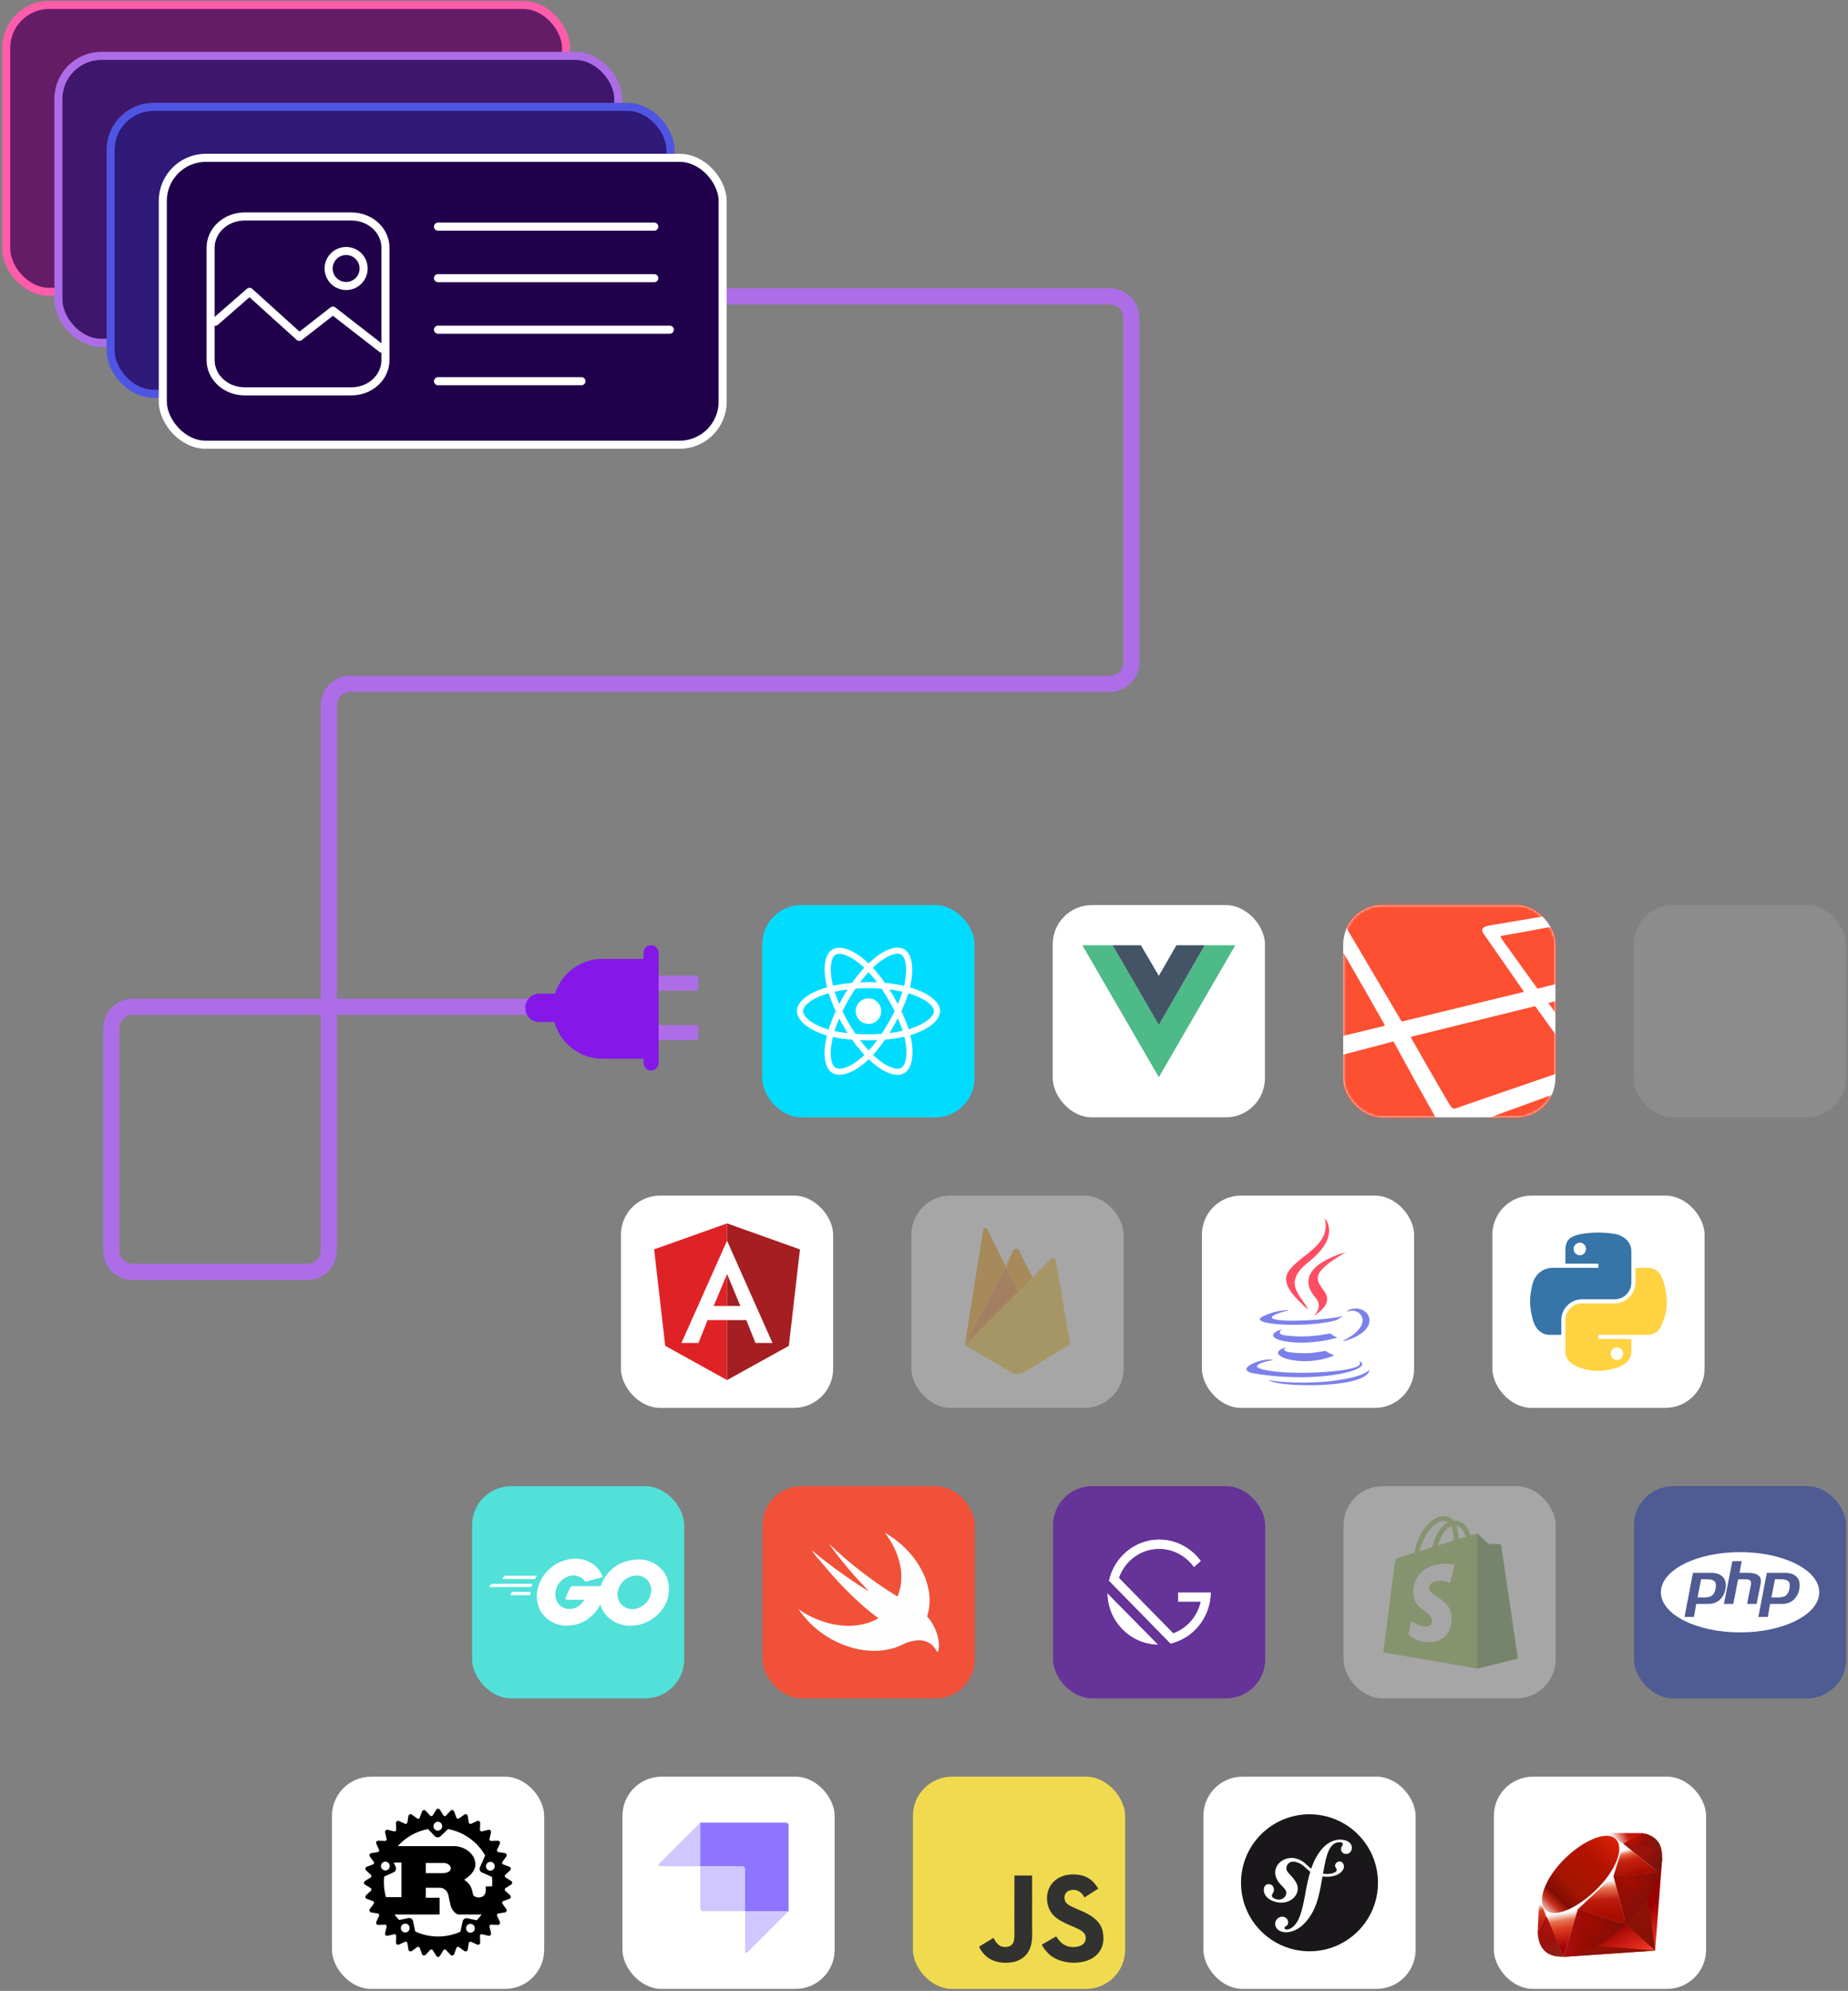 <svg width="687" height="740" viewBox="0 0 687 740" fill="none" xmlns="http://www.w3.org/2000/svg">
<rect x="0" y="0" width="687" height="740" fill="#808080" stroke="none"/>
<path d="M265.426 110.141H412.579C416.998 110.141 420.579 113.723 420.579 118.141V246.176C420.579 250.595 416.998 254.176 412.579 254.176H130.229C125.811 254.176 122.229 257.758 122.229 262.176V464.768C122.229 469.186 118.647 472.768 114.229 472.768H49.373C44.955 472.768 41.373 469.186 41.373 464.768V382.206C41.373 377.788 44.955 374.206 49.373 374.206H230.435" stroke="#AD6DE7" stroke-width="6"/>
<rect x="242.216" y="362.623" width="17.333" height="5.603" fill="#AD6DE7"/>
<rect x="242.216" y="381.007" width="17.333" height="5.603" fill="#AD6DE7"/>
<path fill-rule="evenodd" clip-rule="evenodd" d="M242.041 351.331C243.588 351.331 244.842 352.585 244.842 354.132V395.101C244.842 396.648 243.588 397.902 242.041 397.902C240.494 397.902 239.24 396.648 239.24 395.101V393.525H224.007C215.468 393.525 208.276 387.758 206.113 379.907H200.546C197.624 379.907 195.256 377.538 195.256 374.617C195.256 371.695 197.624 369.326 200.546 369.326H206.321C208.708 361.834 215.724 356.408 224.007 356.408H239.24V354.132C239.24 352.585 240.494 351.331 242.041 351.331Z" fill="#8518E8"/>
<rect x="2.31" y="1.831" width="208.127" height="106.646" rx="16" fill="#641C67" stroke="#FF5CAA" stroke-width="3"/>
<rect x="21.714" y="20.776" width="208.127" height="106.646" rx="16" fill="#3E176C" stroke="#AD6DE7" stroke-width="3"/>
<rect x="41.117" y="39.721" width="208.127" height="106.646" rx="16" fill="#2F1979" stroke="#4F55E3" stroke-width="3"/>
<rect x="60.52" y="58.666" width="208.127" height="106.646" rx="16" fill="#21004B" stroke="white" stroke-width="3"/>
<path d="M162.83 84.237H243.22" stroke="white" stroke-width="3" stroke-linecap="round"/>
<path d="M162.83 103.389H243.22" stroke="white" stroke-width="3" stroke-linecap="round"/>
<path d="M162.83 122.542H249.008" stroke="white" stroke-width="3" stroke-linecap="round"/>
<path d="M162.83 141.694H216.147" stroke="white" stroke-width="3" stroke-linecap="round"/>
<path d="M143.292 92.068V133.855C143.29 136.932 141.959 139.883 139.59 142.06C137.221 144.236 134.009 145.461 130.658 145.466H90.927C87.576 145.461 84.364 144.236 81.995 142.06C79.626 139.883 78.295 136.932 78.293 133.855V92.068C78.295 88.991 79.627 86.041 81.996 83.866C84.364 81.691 87.577 80.468 90.927 80.466H130.658C134.008 80.468 137.221 81.691 139.589 83.866C141.958 86.041 143.29 88.991 143.292 92.068Z" stroke="white" stroke-width="3" stroke-linecap="round"/>
<path d="M80.025 119.583L92.767 108.477L111.277 125.204L123.754 115.47L141.939 129.592" stroke="white" stroke-width="3" stroke-linecap="round" stroke-linejoin="round"/>
<circle cx="128.672" cy="99.798" r="6.507" stroke="white" stroke-width="3" stroke-linecap="round"/>
<rect x="123.412" y="660.371" width="78.888" height="78.888" rx="14.549" fill="white"/>
<path d="M190.024 699.14L187.712 697.708C187.692 697.483 187.67 697.258 187.646 697.034L189.633 695.18C189.835 694.992 189.926 694.713 189.871 694.443C189.818 694.172 189.628 693.949 189.37 693.852L186.829 692.902C186.765 692.682 186.698 692.464 186.63 692.246L188.215 690.045C188.376 689.821 188.409 689.53 188.304 689.275C188.199 689.021 187.969 688.839 187.697 688.794L185.018 688.358C184.913 688.155 184.805 687.955 184.696 687.757L185.821 685.285C185.937 685.034 185.913 684.741 185.759 684.513C185.606 684.283 185.347 684.149 185.07 684.159L182.351 684.254C182.21 684.078 182.067 683.904 181.921 683.733L182.546 681.084C182.609 680.815 182.53 680.534 182.334 680.339C182.14 680.144 181.857 680.063 181.588 680.126L178.94 680.751C178.769 680.605 178.594 680.462 178.418 680.321L178.513 677.602C178.524 677.327 178.39 677.065 178.16 676.913C177.93 676.759 177.639 676.736 177.388 676.85L174.917 677.976C174.718 677.867 174.518 677.758 174.316 677.654L173.879 674.974C173.835 674.702 173.653 674.472 173.398 674.367C173.144 674.261 172.852 674.295 172.628 674.456L170.425 676.041C170.209 675.972 169.991 675.906 169.771 675.842L168.821 673.301C168.724 673.042 168.501 672.852 168.23 672.799C167.959 672.745 167.681 672.835 167.493 673.036L165.639 675.026C165.416 675.001 165.19 674.978 164.965 674.96L163.534 672.646C163.389 672.412 163.133 672.27 162.857 672.27C162.581 672.27 162.325 672.412 162.181 672.646L160.749 674.96C160.524 674.978 160.298 675.001 160.075 675.026L158.22 673.036C158.032 672.835 157.753 672.745 157.483 672.799C157.212 672.853 156.989 673.042 156.893 673.301L155.943 675.842C155.723 675.906 155.505 675.972 155.287 676.041L153.085 674.456C152.861 674.294 152.57 674.26 152.315 674.367C152.061 674.472 151.878 674.702 151.834 674.974L151.397 677.654C151.195 677.758 150.995 677.866 150.795 677.976L148.325 676.85C148.074 676.735 147.781 676.759 147.553 676.913C147.323 677.065 147.189 677.327 147.199 677.602L147.294 680.321C147.118 680.462 146.944 680.605 146.772 680.751L144.124 680.126C143.855 680.064 143.573 680.144 143.378 680.339C143.182 680.534 143.103 680.815 143.166 681.084L143.79 683.733C143.645 683.905 143.502 684.078 143.361 684.254L140.642 684.159C140.368 684.152 140.106 684.283 139.952 684.513C139.799 684.741 139.776 685.034 139.89 685.285L141.016 687.757C140.907 687.955 140.798 688.155 140.694 688.358L138.014 688.794C137.742 688.838 137.513 689.02 137.407 689.275C137.302 689.53 137.336 689.821 137.496 690.045L139.081 692.246C139.012 692.464 138.946 692.682 138.882 692.902L136.341 693.852C136.083 693.949 135.893 694.172 135.839 694.443C135.786 694.713 135.876 694.992 136.077 695.18L138.065 697.034C138.041 697.258 138.019 697.483 138 697.708L135.687 699.14C135.453 699.284 135.31 699.54 135.31 699.816C135.31 700.093 135.453 700.349 135.687 700.493L138 701.925C138.019 702.15 138.041 702.375 138.065 702.598L136.077 704.453C135.876 704.641 135.786 704.92 135.839 705.19C135.893 705.461 136.083 705.683 136.341 705.78L138.882 706.73C138.946 706.95 139.012 707.169 139.081 707.386L137.496 709.588C137.335 709.812 137.301 710.103 137.407 710.357C137.513 710.613 137.743 710.795 138.015 710.838L140.694 711.274C140.798 711.477 140.906 711.677 141.016 711.877L139.89 714.347C139.775 714.598 139.799 714.89 139.952 715.12C140.106 715.35 140.368 715.484 140.642 715.473L143.36 715.378C143.502 715.555 143.644 715.728 143.79 715.9L143.166 718.549C143.103 718.817 143.182 719.098 143.378 719.293C143.572 719.49 143.855 719.568 144.124 719.505L146.772 718.881C146.944 719.028 147.118 719.17 147.294 719.31L147.199 722.029C147.189 722.305 147.323 722.566 147.553 722.719C147.781 722.873 148.074 722.896 148.325 722.781L150.795 721.655C150.994 721.766 151.194 721.873 151.397 721.978L151.834 724.656C151.878 724.929 152.06 725.159 152.315 725.264C152.569 725.37 152.861 725.335 153.085 725.175L155.286 723.589C155.504 723.658 155.722 723.725 155.942 723.788L156.892 726.329C156.989 726.587 157.212 726.778 157.483 726.83C157.753 726.885 158.032 726.794 158.22 726.592L160.074 724.604C160.298 724.63 160.523 724.652 160.748 724.672L162.18 726.984C162.324 727.218 162.581 727.361 162.856 727.361C163.132 727.361 163.389 727.218 163.533 726.984L164.965 724.672C165.19 724.652 165.415 724.63 165.639 724.604L167.493 726.592C167.68 726.794 167.959 726.885 168.229 726.83C168.501 726.777 168.724 726.587 168.82 726.329L169.77 723.788C169.99 723.725 170.209 723.658 170.426 723.589L172.628 725.175C172.851 725.335 173.143 725.37 173.397 725.264C173.652 725.159 173.834 724.928 173.878 724.656L174.315 721.978C174.517 721.873 174.717 721.764 174.917 721.655L177.388 722.781C177.639 722.896 177.931 722.873 178.16 722.719C178.389 722.566 178.523 722.305 178.513 722.029L178.418 719.31C178.594 719.169 178.768 719.028 178.94 718.881L181.588 719.505C181.857 719.568 182.139 719.49 182.333 719.293C182.529 719.098 182.608 718.817 182.545 718.549L181.922 715.9C182.067 715.728 182.21 715.555 182.35 715.378L185.069 715.473C185.343 715.484 185.606 715.35 185.759 715.12C185.912 714.89 185.936 714.598 185.821 714.347L184.695 711.877C184.805 711.677 184.913 711.477 185.017 711.274L187.696 710.838C187.969 710.795 188.198 710.613 188.304 710.357C188.409 710.103 188.376 709.812 188.214 709.588L186.629 707.386C186.698 707.169 186.765 706.95 186.828 706.73L189.369 705.78C189.627 705.683 189.818 705.461 189.871 705.19C189.925 704.919 189.835 704.641 189.633 704.453L187.645 702.598C187.669 702.375 187.692 702.149 187.711 701.925L190.024 700.493C190.258 700.349 190.401 700.092 190.401 699.816C190.401 699.541 190.259 699.284 190.024 699.14ZM174.545 718.326C173.661 718.135 173.1 717.265 173.289 716.379C173.478 715.494 174.348 714.931 175.231 715.121C176.114 715.31 176.677 716.183 176.487 717.067C176.298 717.951 175.427 718.515 174.545 718.326ZM173.759 713.011C172.953 712.838 172.16 713.351 171.988 714.158L171.167 717.99C168.633 719.14 165.819 719.779 162.855 719.779C159.824 719.779 156.949 719.109 154.37 717.91L153.549 714.078C153.377 713.271 152.584 712.758 151.779 712.931L148.396 713.657C147.768 713.011 147.184 712.322 146.647 711.595H163.107C163.293 711.595 163.417 711.562 163.417 711.392V705.57C163.417 705.4 163.293 705.366 163.107 705.366H158.293V701.676H163.5C163.975 701.676 166.041 701.811 166.701 704.452C166.908 705.264 167.363 707.906 167.673 708.752C167.983 709.7 169.243 711.595 170.585 711.595H178.788C178.881 711.595 178.98 711.585 179.085 711.566C178.516 712.339 177.892 713.071 177.22 713.754L173.759 713.011ZM150.993 718.246C150.11 718.436 149.24 717.873 149.05 716.988C148.861 716.102 149.423 715.232 150.306 715.041C151.189 714.852 152.059 715.416 152.249 716.3C152.438 717.185 151.875 718.056 150.993 718.246ZM144.749 692.925C145.115 693.752 144.742 694.721 143.916 695.087C143.091 695.454 142.124 695.081 141.758 694.253C141.391 693.426 141.764 692.459 142.59 692.092C143.416 691.725 144.382 692.098 144.749 692.925ZM142.829 697.475L146.353 695.909C147.106 695.575 147.446 694.692 147.112 693.938L146.386 692.297H149.241V705.163H143.482C142.982 703.407 142.714 701.554 142.714 699.639C142.714 698.907 142.754 698.185 142.829 697.475ZM158.294 696.225V692.433H165.091C165.442 692.433 167.57 692.839 167.57 694.43C167.57 695.751 165.938 696.225 164.596 696.225H158.294V696.225ZM182.997 699.639C182.997 700.142 182.979 700.64 182.942 701.134H180.875C180.668 701.134 180.585 701.27 180.585 701.472V702.421C180.585 704.655 179.326 705.141 178.222 705.265C177.171 705.383 176.005 704.825 175.862 704.182C175.242 700.694 174.208 699.949 172.577 698.662C174.602 697.376 176.709 695.479 176.709 692.94C176.709 690.198 174.829 688.471 173.548 687.624C171.75 686.44 169.76 686.202 169.223 686.202H147.851C150.75 682.968 154.677 680.677 159.12 679.843L161.639 682.486C162.208 683.082 163.152 683.104 163.748 682.534L166.566 679.838C172.472 680.938 177.473 684.614 180.355 689.658L178.425 694.017C178.092 694.771 178.432 695.653 179.184 695.987L182.899 697.637C182.963 698.297 182.997 698.963 182.997 699.639ZM161.64 677.595C162.293 676.969 163.328 676.994 163.953 677.648C164.577 678.303 164.553 679.34 163.899 679.964C163.246 680.59 162.211 680.565 161.586 679.911C160.963 679.256 160.986 678.22 161.64 677.595ZM180.789 693.005C181.155 692.178 182.121 691.805 182.947 692.172C183.773 692.538 184.145 693.507 183.779 694.333C183.413 695.161 182.447 695.534 181.621 695.167C180.796 694.801 180.423 693.833 180.789 693.005Z" fill="black"/>
<rect x="231.397" y="660.371" width="78.888" height="78.888" rx="14.549" fill="white"/>
<path fill-rule="evenodd" clip-rule="evenodd" d="M276.996 710.35V694.665C276.996 694.397 276.889 694.14 276.699 693.95C276.51 693.761 276.252 693.654 275.984 693.654H260.318V677.464H292.156C292.289 677.464 292.421 677.49 292.543 677.541C292.666 677.592 292.778 677.666 292.872 677.76C292.966 677.854 293.04 677.966 293.091 678.088C293.142 678.211 293.168 678.343 293.168 678.476V710.35H276.996Z" fill="#8E75FF"/>
<path opacity="0.405" fill-rule="evenodd" clip-rule="evenodd" d="M260.318 677.464V693.654H245.366C245.266 693.654 245.168 693.624 245.085 693.569C245.001 693.513 244.937 693.434 244.898 693.342C244.86 693.25 244.85 693.148 244.87 693.05C244.889 692.952 244.937 692.862 245.008 692.791L260.318 677.464ZM276.996 725.318V710.35H293.168L277.859 725.676C277.788 725.746 277.698 725.794 277.6 725.814C277.502 725.833 277.4 725.823 277.308 725.785C277.216 725.747 277.137 725.682 277.081 725.599C277.025 725.516 276.996 725.418 276.996 725.318ZM260.318 693.654H276.49C276.624 693.654 276.753 693.707 276.847 693.802C276.942 693.897 276.996 694.026 276.996 694.16V710.35H261.329C261.196 710.35 261.065 710.324 260.942 710.273C260.82 710.222 260.708 710.148 260.614 710.054C260.52 709.96 260.446 709.848 260.395 709.726C260.344 709.603 260.318 709.471 260.318 709.339V693.654Z" fill="#8E75FF"/>
<rect x="339.383" y="660.371" width="78.888" height="78.888" rx="14.549" fill="#F0DB4F"/>
<path d="M410.016 718.335C409.501 715.128 407.41 712.434 401.216 709.923C399.065 708.934 396.666 708.226 395.951 706.595C395.697 705.646 395.664 705.112 395.824 704.537C396.285 702.673 398.51 702.092 400.274 702.627C401.41 703.007 402.485 703.883 403.134 705.279C406.167 703.315 406.161 703.328 408.279 701.978C407.503 700.776 407.09 700.221 406.582 699.707C404.758 697.669 402.272 696.62 398.296 696.7L396.226 696.968C394.241 697.469 392.35 698.511 391.241 699.907C387.914 703.683 388.863 710.29 392.912 713.01C396.901 716.004 402.76 716.685 403.509 719.485C404.237 722.912 400.99 724.021 397.762 723.627C395.384 723.133 394.061 721.924 392.631 719.725C389.999 721.249 389.999 721.249 387.292 722.805C387.934 724.208 388.608 724.843 389.684 726.059C394.776 731.224 407.517 730.97 409.803 723.153C409.895 722.884 410.511 721.094 410.016 718.335ZM383.69 697.114H377.115L377.088 714.111C377.088 717.726 377.275 721.04 376.688 722.056C375.726 724.054 373.233 723.806 372.097 723.419C370.941 722.851 370.353 722.043 369.672 720.901C369.485 720.573 369.345 720.319 369.298 720.299L363.952 723.573C364.841 725.397 366.15 726.981 367.828 728.009C370.333 729.513 373.7 729.974 377.222 729.165C379.514 728.498 381.492 727.115 382.527 725.01C384.024 722.25 383.703 718.91 383.69 715.215C383.723 709.187 383.69 703.16 383.69 697.114Z" fill="#323330"/>
<rect x="447.368" y="660.371" width="78.888" height="78.888" rx="14.549" fill="white"/>
<g clip-path="url(#clip0_792_8376)">
<path d="M486.811 725.276C500.872 725.276 512.272 713.877 512.272 699.815C512.272 685.754 500.872 674.355 486.811 674.355C472.749 674.355 461.35 685.754 461.35 699.815C461.35 713.877 472.749 725.276 486.811 725.276Z" fill="#1A171B"/>
<path d="M497.942 683.775C495.354 683.865 493.098 685.289 491.418 687.264C489.559 689.426 488.32 691.99 487.427 694.606C485.832 693.299 484.601 691.606 482.059 690.868C481.05 690.557 479.981 690.494 478.942 690.684C477.903 690.874 476.925 691.311 476.091 691.959C475.186 692.636 474.561 693.657 474.266 694.618C473.499 697.116 475.071 699.338 475.788 700.135L477.353 701.811C477.675 702.137 478.451 702.999 478.072 704.226C477.661 705.562 476.049 706.431 474.397 705.919C473.659 705.695 472.598 705.144 472.836 704.37C472.932 704.054 473.162 703.814 473.283 703.542C473.394 703.306 473.448 703.13 473.482 703.024C473.785 702.039 473.371 700.756 472.317 700.43C471.331 700.128 470.323 700.367 469.932 701.638C469.491 703.08 470.177 705.695 473.871 706.814C478.2 708.145 481.86 705.787 482.379 702.712C482.705 700.787 481.837 699.357 480.246 697.536L478.948 696.102C478.181 695.335 477.893 693.978 478.706 692.95C479.392 692.082 480.37 691.712 481.971 692.145C484.31 692.777 485.349 694.401 487.09 695.711C486.373 698.065 485.901 700.427 485.479 702.547L485.22 704.127C483.978 710.645 483.029 714.224 480.562 716.277C480.063 716.63 479.354 717.159 478.284 717.197C477.723 717.216 477.542 716.829 477.537 716.66C477.523 716.267 477.855 716.085 478.074 715.909C478.403 715.729 478.902 715.43 478.867 714.477C478.829 713.35 477.897 712.368 476.548 712.416C475.535 712.45 473.994 713.403 474.052 715.146C474.113 716.948 475.79 718.296 478.321 718.209C479.672 718.163 482.692 717.615 485.669 714.074C489.133 710.018 490.101 705.371 490.832 701.966L491.644 697.472L493.105 697.576C497.419 697.666 499.577 695.433 499.61 693.807C499.629 692.823 498.964 691.855 498.03 691.876C497.359 691.896 496.521 692.34 496.32 693.264C496.123 694.171 497.693 694.99 496.466 695.783C495.594 696.347 494.031 696.746 491.83 696.422L492.233 694.21C493.05 690.015 494.054 684.854 497.879 684.732C498.157 684.718 499.177 684.745 499.202 685.418C499.209 685.642 499.154 685.7 498.889 686.215C498.621 686.599 498.519 686.959 498.532 687.352C498.571 688.426 499.384 689.127 500.561 689.085C502.139 689.033 502.593 687.5 502.566 686.708C502.503 684.856 500.549 683.685 497.965 683.771L497.942 683.775Z" fill="white"/>
</g>
<rect x="555.353" y="660.371" width="78.888" height="78.888" rx="14.549" fill="white"/>
<path d="M607.518 711.663L581.083 727.36L615.311 725.037L617.947 690.524L607.518 711.663Z" fill="url(#paint0_linear_792_8376)"/>
<path d="M615.367 725.014L612.425 704.709L604.412 715.29L615.367 725.014Z" fill="url(#paint1_linear_792_8376)"/>
<path d="M615.407 725.014L593.854 723.323L581.197 727.317L615.407 725.014Z" fill="url(#paint2_linear_792_8376)"/>
<path d="M581.228 727.321L586.612 709.682L574.764 712.215L581.228 727.321Z" fill="url(#paint3_linear_792_8376)"/>
<path d="M604.41 715.348L599.456 695.943L585.278 709.233L604.41 715.348Z" fill="url(#paint4_linear_792_8376)"/>
<path d="M616.823 696.217L603.421 685.271L599.689 697.336L616.823 696.217Z" fill="url(#paint5_linear_792_8376)"/>
<path d="M610.556 681.369L602.673 685.725L597.701 681.31L610.556 681.369Z" fill="url(#paint6_linear_792_8376)"/>
<path d="M571.646 718.131L574.948 712.109L572.277 704.935L571.646 718.131Z" fill="url(#paint7_linear_792_8376)"/>
<path d="M572.1 704.709L574.787 712.331L586.464 709.712L599.796 697.322L603.558 685.371L597.635 681.188L587.563 684.957C584.389 687.909 578.232 693.749 578.01 693.859C577.79 693.97 573.943 701.24 572.1 704.709Z" fill="white"/>
<path d="M581.537 691.015C588.414 684.196 597.28 680.167 600.682 683.6C604.083 687.033 600.477 695.376 593.599 702.192C586.722 709.009 577.966 713.26 574.566 709.827C571.163 706.396 574.659 697.831 581.537 691.015Z" fill="url(#paint8_linear_792_8376)"/>
<path d="M581.228 727.313L586.569 709.618L604.311 715.317C597.897 721.332 590.762 726.418 581.228 727.313Z" fill="url(#paint9_linear_792_8376)"/>
<path d="M599.82 697.287L604.375 715.328C609.734 709.694 614.543 703.637 616.898 696.145L599.82 697.287Z" fill="url(#paint10_linear_792_8376)"/>
<path d="M616.851 696.236C618.674 690.735 619.094 682.843 610.499 681.378L603.447 685.274L616.851 696.236Z" fill="url(#paint11_linear_792_8376)"/>
<path d="M571.646 718.053C571.898 727.132 578.449 727.267 581.239 727.347L574.794 712.294L571.646 718.053Z" fill="#9E1209"/>
<path d="M599.845 697.314C603.963 699.845 612.262 704.928 612.43 705.021C612.691 705.169 616.008 699.429 616.76 696.186L599.845 697.314Z" fill="url(#paint12_radial_792_8376)"/>
<path d="M586.563 709.618L593.704 723.396C597.927 721.106 601.234 718.316 604.262 715.327L586.563 709.618Z" fill="url(#paint13_radial_792_8376)"/>
<path d="M574.766 712.313L573.754 724.362C575.663 726.97 578.29 727.197 581.045 726.993C579.052 722.032 575.07 712.112 574.766 712.313Z" fill="url(#paint14_linear_792_8376)"/>
<path d="M603.405 685.303L617.592 687.294C616.835 684.086 614.51 682.015 610.547 681.368L603.405 685.303Z" fill="url(#paint15_linear_792_8376)"/>
<rect x="283.37" y="336.414" width="78.888" height="78.888" rx="14.549" fill="#00DCFF"/>
<path fill-rule="evenodd" clip-rule="evenodd" d="M338.292 367.006C338.867 367.171 339.438 367.351 340.004 367.545C345.75 369.522 349.462 372.618 349.462 375.819C349.462 379.157 345.495 382.421 339.396 384.44C339.074 384.547 338.743 384.649 338.407 384.749C338.527 385.231 338.634 385.706 338.726 386.17C339.93 392.246 339.003 397.241 336.149 398.892C333.387 400.49 328.921 398.92 324.4 395.032C323.909 394.609 323.429 394.172 322.962 393.721C322.591 394.08 322.221 394.421 321.852 394.744C317.185 398.821 312.391 400.512 309.535 398.866C306.77 397.273 305.901 392.623 307.014 386.768C307.135 386.132 307.275 385.499 307.432 384.87C306.949 384.732 306.469 384.583 305.993 384.421C300.127 382.417 296.266 379.113 296.266 375.819C296.266 372.629 299.863 369.554 305.495 367.592C306.124 367.373 306.782 367.166 307.463 366.973C307.318 366.39 307.186 365.803 307.07 365.212C305.903 359.254 306.724 354.491 309.497 352.888C312.388 351.215 317.203 353.011 322.007 357.273C322.306 357.539 322.6 357.81 322.889 358.087C323.32 357.671 323.762 357.266 324.213 356.872C328.797 352.886 333.336 351.219 336.111 352.818C339.005 354.486 339.853 359.551 338.556 365.839C338.475 366.23 338.387 366.619 338.292 367.006ZM337.788 382.565C338.092 382.475 338.391 382.382 338.681 382.286H338.682C343.947 380.542 347.19 377.875 347.19 375.82C347.19 373.891 344.187 371.387 339.265 369.694C338.756 369.518 338.227 369.353 337.683 369.195C337.029 371.311 336.155 373.547 335.094 375.831C336.206 378.17 337.115 380.435 337.788 382.565ZM336.752 393.628C337.105 391.728 337.029 389.299 336.497 386.612C336.414 386.192 336.317 385.763 336.209 385.326C334.005 385.835 331.576 386.208 329.004 386.436C327.542 388.551 326.044 390.455 324.545 392.093C324.993 392.524 325.439 392.931 325.883 393.312C329.749 396.637 333.334 397.897 335.011 396.927C335.798 396.472 336.435 395.334 336.752 393.628ZM310.671 396.9C311.459 397.354 312.764 397.338 314.402 396.76H314.402C316.225 396.116 318.293 394.838 320.357 393.035C320.702 392.732 321.04 392.421 321.37 392.102C319.817 390.436 318.276 388.534 316.804 386.465C314.226 386.256 311.814 385.909 309.635 385.428C309.489 386.012 309.36 386.601 309.247 387.192C308.295 392.2 308.993 395.933 310.671 396.9ZM300.524 378.98C301.992 380.236 304.134 381.387 306.728 382.273C307.163 382.421 307.6 382.558 308.042 382.684C308.713 380.495 309.599 378.197 310.667 375.875C309.613 373.587 308.74 371.325 308.074 369.162C307.458 369.335 306.847 369.527 306.243 369.737C301.426 371.415 298.538 373.884 298.538 375.82C298.538 376.729 299.204 377.85 300.524 378.98ZM310.635 354.854C308.965 355.82 308.301 359.672 309.301 364.777V364.777C309.409 365.326 309.531 365.872 309.666 366.415C311.868 365.916 314.263 365.544 316.765 365.313C318.224 363.255 319.751 361.367 321.296 359.709C321.03 359.454 320.763 359.208 320.498 358.972C316.351 355.292 312.415 353.824 310.635 354.854ZM330.63 367.781C331.188 368.655 331.727 369.542 332.247 370.439C332.776 371.351 333.286 372.273 333.777 373.205C334.45 371.631 335.022 370.096 335.48 368.628C333.953 368.28 332.327 367.995 330.63 367.781ZM326.02 365.108C324.987 363.733 323.938 362.466 322.89 361.332C321.825 362.479 320.766 363.745 319.733 365.106C321.827 365.008 323.925 365.009 326.02 365.108ZM311.97 373.204C312.449 372.276 312.95 371.359 313.472 370.455C313.994 369.549 314.538 368.656 315.103 367.777C313.416 367.987 311.798 368.264 310.28 368.604C310.742 370.093 311.309 371.635 311.97 373.204ZM310.249 383.237C311.766 383.567 313.409 383.83 315.151 384.025C314.573 383.128 314.016 382.218 313.481 381.295C312.957 380.39 312.454 379.473 311.973 378.544C311.297 380.146 310.718 381.722 310.249 383.237ZM319.752 386.641C320.801 388.022 321.875 389.307 322.952 390.468C323.993 389.323 325.039 388.036 326.075 386.629C325.02 386.677 323.949 386.701 322.864 386.701C321.809 386.701 320.77 386.681 319.752 386.641ZM335.586 383.139C335.109 381.649 334.51 380.082 333.799 378.463C333.306 379.413 332.791 380.352 332.256 381.279C331.73 382.191 331.185 383.093 330.623 383.984C332.378 383.774 334.043 383.49 335.586 383.139ZM327.736 384.259C328.631 382.916 329.482 381.544 330.288 380.145H330.288C331.101 378.738 331.863 377.303 332.574 375.842C331.856 374.396 331.091 372.973 330.28 371.577C329.474 370.184 328.619 368.82 327.717 367.487C326.136 367.367 324.511 367.304 322.864 367.304C321.225 367.304 319.602 367.367 318.02 367.486C317.109 368.821 316.249 370.189 315.441 371.589V371.589C314.633 372.988 313.879 374.418 313.178 375.874C313.88 377.33 314.637 378.759 315.448 380.157C316.262 381.563 317.129 382.938 318.048 384.278C319.598 384.379 321.209 384.43 322.864 384.43C324.526 384.43 326.157 384.372 327.736 384.259ZM336.331 365.382C337.45 359.953 336.757 355.813 334.976 354.786C333.303 353.823 329.633 355.171 325.705 358.586C325.288 358.95 324.88 359.324 324.482 359.708C326.002 361.345 327.517 363.236 328.979 365.316C331.488 365.551 333.885 365.93 336.091 366.438C336.178 366.088 336.257 365.735 336.331 365.382Z" fill="white"/>
<path d="M322.864 371.074C325.488 371.074 327.614 373.199 327.614 375.821C327.614 378.443 325.488 380.568 322.864 380.568C320.241 380.568 318.114 378.443 318.114 375.821C318.114 373.199 320.241 371.074 322.864 371.074Z" fill="white"/>
<rect x="391.355" y="336.414" width="78.888" height="78.888" rx="14.549" fill="white"/>
<path d="M402.363 351.333L430.799 400.385L459.234 351.333H447.86L430.799 380.764L413.595 351.333H402.363Z" fill="#4DBA87"/>
<path d="M413.596 351.332L430.8 380.905L447.861 351.332H437.34L430.8 362.706L424.117 351.332H413.596Z" fill="#435466"/>
<rect x="499.34" y="336.414" width="78.89" height="78.89" rx="14.55" fill="white"/>
<mask id="mask0_792_8376" style="mask-type:alpha" maskUnits="userSpaceOnUse" x="499" y="336" width="80" height="80">
<rect x="499.34" y="336.414" width="78.89" height="78.89" rx="14.55" fill="white"/>
</mask>
<g mask="url(#mask0_792_8376)">
<path fill-rule="evenodd" clip-rule="evenodd" d="M509.459 335.358C508.743 335.415 508.04 335.406 507.347 335.599C505.831 336.021 504.485 336.697 503.296 337.738C502.598 338.35 501.988 339.009 501.471 339.786C500.672 340.985 500.128 342.274 499.855 343.725C499.964 343.919 500.079 344.123 500.201 344.33C500.975 345.645 501.75 346.951 502.526 348.265L504.565 351.71C505.193 352.772 505.819 353.835 506.445 354.897L509.371 359.857C510.036 360.985 510.701 362.113 511.367 363.24C512.336 364.882 513.309 366.523 514.277 368.165L517.839 374.211C518.866 375.953 519.894 377.693 520.923 379.433L521.06 379.635C521.209 379.684 521.328 379.642 521.451 379.613C522.806 379.282 524.162 378.954 525.517 378.625C527.714 378.091 529.912 377.56 532.11 377.026L535.552 376.189C537.774 375.649 539.997 375.111 542.219 374.571C544.465 374.025 546.71 373.476 548.957 372.93C550.092 372.653 551.228 372.378 552.364 372.102C554.561 371.569 556.759 371.038 558.957 370.506L566.138 368.769L566.525 368.662L566.419 368.449L564.46 365.634L562.524 362.85L560.454 359.88L558.475 357.033L556.515 354.219L554.49 351.312C553.829 350.363 553.167 349.416 552.505 348.468L551.459 346.968C551.299 346.737 551.172 346.489 551.087 346.22C550.88 345.568 551.116 345.134 551.49 344.813C551.733 344.604 552.012 344.452 552.315 344.361C552.736 344.235 553.16 344.115 553.591 344.032C554.454 343.866 555.323 343.726 556.189 343.579L559.125 343.093C559.744 342.989 560.363 342.88 560.982 342.773C561.823 342.629 562.665 342.484 563.507 342.341C564.324 342.202 565.141 342.064 565.958 341.927L568.634 341.482L570.49 341.166C571.197 341.046 571.902 340.926 572.608 340.809C573.488 340.663 574.367 340.516 575.247 340.376C575.772 340.293 576.296 340.264 576.817 340.416C577.208 340.53 577.563 340.716 577.894 340.953L578.352 341.278C578.398 341.171 578.332 341.113 578.301 341.052C577.641 339.693 576.74 338.526 575.596 337.553C574.532 336.649 573.338 335.984 572.017 335.56C571.237 335.309 570.435 335.426 569.618 335.363L509.459 335.358ZM534.068 416.185C534.029 416.185 533.994 415.895 533.95 415.818C532.997 414.167 532.034 412.394 531.093 410.736C529.908 408.647 528.733 406.552 527.565 404.452C526.317 402.208 525.08 399.958 523.841 397.709C522.664 395.571 521.491 393.431 520.318 391.291C519.61 389.997 518.906 388.701 518.199 387.407L518.011 387.111L517.667 387.18C516.986 387.359 516.306 387.539 515.627 387.72C514.681 387.973 513.735 388.231 512.789 388.482C510.663 389.044 508.538 389.602 506.412 390.162C504.251 390.733 501.998 391.304 499.836 391.872C499.705 391.906 499.975 391.918 499.34 391.941V405.583C499.602 406.006 499.577 405.806 499.594 405.946C499.644 406.35 499.725 406.757 499.795 407.157C500.057 408.647 500.645 410.012 501.496 411.254C502.744 413.078 504.406 414.381 506.442 415.178C507.169 415.462 507.928 415.662 508.704 415.759L509.492 415.97" fill="#FD4F31"/>
<path fill-rule="evenodd" clip-rule="evenodd" d="M501.865 384.405C504.366 383.8 506.868 383.196 509.37 382.593C510.468 382.329 511.567 382.067 512.666 381.801C513.215 381.669 513.766 381.542 514.311 381.392C514.796 381.26 514.855 381.096 514.606 380.652C514.245 380.009 513.878 379.37 513.513 378.73L510.297 373.104L507.083 367.477C505.993 365.569 504.901 363.661 503.81 361.753C502.876 360.121 501.942 358.488 501.008 356.856C500.605 356.15 500.114 355.442 499.709 354.737C499.633 354.609 499.975 354.455 499.34 354.387V384.965C499.34 384.945 499.628 384.927 499.725 384.903L501.865 384.405ZM578.859 406.262C577.878 406.616 576.897 406.973 575.917 407.33C573.685 408.142 571.453 408.955 569.221 409.769C567.981 410.221 566.743 410.679 565.503 411.129C562.974 412.046 560.444 412.959 557.915 413.874C556.449 414.404 554.983 415.06 553.518 415.593C553.117 415.739 552.721 416.184 552.324 416.184H569.145L569.507 415.973C569.935 415.955 570.356 415.826 570.776 415.748C572.503 415.427 574.049 414.668 575.419 413.559C576.471 412.707 577.327 411.665 577.998 410.477C578.687 409.253 579.097 407.93 579.294 406.54C579.311 406.42 579.348 406.284 579.249 406.16C579.109 406.149 578.986 406.216 578.859 406.262ZM577.414 383.312C576.672 382.281 575.929 381.252 575.188 380.221C574.167 378.797 573.147 377.372 572.126 375.947C571.712 375.369 571.291 374.796 570.887 374.211C570.765 374.035 570.626 373.988 570.436 374.04L570.327 374.072C568.449 374.536 566.57 374.998 564.691 375.461L561.324 376.291C559.129 376.832 556.933 377.374 554.738 377.916C552.567 378.452 550.396 378.989 548.224 379.524L541.453 381.19C539.233 381.738 537.013 382.287 534.793 382.836L528.353 384.424C527.218 384.704 526.084 384.983 524.95 385.264C524.783 385.305 524.603 385.316 524.426 385.452L524.577 385.746C525.528 387.414 526.479 389.082 527.432 390.749C528.511 392.637 529.59 394.524 530.672 396.41C531.862 398.483 533.055 400.555 534.247 402.627C534.933 403.817 535.613 405.009 536.304 406.196C537.072 407.515 537.842 408.831 538.624 410.141C538.858 410.533 539.124 410.907 539.392 411.276C539.572 411.522 539.794 411.733 540.056 411.893C540.327 412.059 540.618 412.111 540.926 412.041C541.085 412.004 541.24 411.951 541.394 411.897L541.959 411.684C544.014 410.97 546.069 410.256 548.125 409.544C549.73 408.99 551.335 408.437 552.941 407.886C554.534 407.337 556.129 406.79 557.722 406.244L562.468 404.615C564.086 404.06 565.704 403.504 567.321 402.948C569.306 402.263 571.291 401.576 573.277 400.893C575.191 400.235 577.108 399.58 579.023 398.924C579.141 398.884 579.27 398.867 579.367 398.736L579.379 398.453C579.38 394.417 579.379 390.381 579.383 386.345C579.383 386.13 579.327 385.956 579.2 385.782C578.598 384.963 578.008 384.136 577.414 383.312ZM577.084 345.287C576.639 344.714 576.071 344.532 575.375 344.717C575.072 344.797 574.761 344.848 574.452 344.906C573.44 345.094 572.427 345.279 571.414 345.466C569.932 345.739 568.451 346.015 566.969 346.286C565.795 346.5 564.621 346.711 563.447 346.92L558.736 347.758C558.539 347.793 558.34 347.828 558.149 347.889C557.872 347.98 557.792 348.157 557.919 348.422C558.022 348.638 558.151 348.846 558.291 349.04C559.265 350.404 560.243 351.765 561.222 353.126C562.571 355.003 563.92 356.879 565.269 358.755C566.411 360.342 567.554 361.929 568.697 363.515C569.595 364.762 570.492 366.008 571.392 367.254L571.569 367.472L579.361 365.515L579.379 365.105C579.38 359.614 579.379 354.123 579.383 348.631C579.383 348.389 579.325 348.194 579.175 348.002C578.52 347.161 577.876 346.311 577.228 345.464L577.084 345.287ZM579.181 371.895C578.002 372.183 576.819 372.456 575.612 372.781C575.739 373.011 579.05 377.552 579.243 377.767L579.363 377.835L579.377 377.558L579.377 375.647C579.378 374.537 579.381 373.428 579.378 372.319C579.378 372.185 579.416 372.039 579.324 371.903L579.181 371.895Z" fill="#FD4F31"/>
</g>
<g opacity="0.1">
<rect x="607.328" y="336.414" width="78.888" height="78.888" rx="14.549" fill="white"/>
</g>
<rect x="230.836" y="444.4" width="78.888" height="78.888" rx="14.549" fill="white"/>
<path fill-rule="evenodd" clip-rule="evenodd" d="M270.28 454.723L243.17 464.391L247.305 500.238L270.28 512.963V490.66H263.059L259.652 499.163H253.333L270.28 461.161V454.723ZM270.28 473.508L265.33 485.418H270.28V473.508Z" fill="#DF2226"/>
<path fill-rule="evenodd" clip-rule="evenodd" d="M270.28 461.159V454.723L297.391 464.391L293.256 500.238L270.28 512.963V490.659H277.444L280.851 499.162H287.17L270.28 461.161V461.159ZM270.28 485.418V473.508L275.231 485.418H270.28Z" fill="#A51E22"/>
<g opacity="0.3">
<rect x="338.822" y="444.4" width="78.888" height="78.888" rx="14.549" fill="white"/>
<path d="M384.406 475.986L378.972 481.042L373.93 470.871L376.539 465.021C377.218 463.833 378.276 463.847 378.938 465.021L384.406 475.986Z" fill="#FFA000"/>
<path d="M373.93 470.87L378.972 481.041L358.663 499.933L373.93 470.87Z" fill="#F57F17"/>
<path d="M390.35 468.258C391.32 467.325 392.325 467.643 392.581 468.965L397.868 499.683L380.345 510.202C379.734 510.541 378.105 510.687 378.105 510.687C378.105 510.687 376.622 510.511 376.057 510.178L358.663 499.934L390.35 468.258Z" fill="#FFCA28"/>
<path d="M373.929 470.87L358.664 499.933L365.463 457.458C365.714 456.134 366.467 456.007 367.139 457.174L373.929 470.87Z" fill="#FFA000"/>
</g>
<rect x="446.807" y="444.4" width="78.888" height="78.888" rx="14.549" fill="white"/>
<path d="M478.104 500.808C478.104 500.808 475.734 502.187 479.793 502.653C484.712 503.215 487.225 503.134 492.644 502.11C492.644 502.11 494.072 503.002 496.062 503.776C483.91 508.982 468.561 503.474 478.104 500.808ZM476.618 494.013C476.618 494.013 473.959 495.982 478.022 496.403C483.276 496.945 487.425 496.989 494.607 495.607C494.607 495.607 495.598 496.614 497.159 497.164C482.469 501.46 466.109 497.502 476.618 494.013Z" fill="#7B80EA"/>
<path d="M489.136 482.486C492.132 485.934 488.35 489.034 488.35 489.034C488.35 489.034 495.952 485.11 492.462 480.195C489.201 475.613 486.7 473.337 500.236 465.487C500.236 465.487 478.989 470.792 489.136 482.486Z" fill="#FF4E62"/>
<path d="M505.206 505.834C505.206 505.834 506.961 507.281 503.273 508.399C496.261 510.523 474.083 511.164 467.923 508.484C465.71 507.521 469.862 506.184 471.168 505.903C472.53 505.608 473.308 505.661 473.308 505.661C470.845 503.928 457.39 509.067 466.474 510.542C491.247 514.557 511.631 508.733 505.206 505.834ZM479.246 486.972C479.246 486.972 467.965 489.651 475.251 490.625C478.328 491.037 484.459 490.942 490.174 490.463C494.843 490.071 499.528 489.233 499.528 489.233C499.528 489.233 497.883 489.939 496.692 490.751C485.235 493.765 463.107 492.361 469.478 489.28C474.864 486.675 479.246 486.972 479.246 486.972ZM499.481 498.282C511.127 492.232 505.742 486.418 501.983 487.201C501.064 487.393 500.652 487.559 500.652 487.559C500.652 487.559 500.994 487.023 501.647 486.792C509.082 484.179 514.799 494.501 499.249 498.589C499.249 498.588 499.427 498.426 499.481 498.282Z" fill="#7B80EA"/>
<path d="M492.462 452.811C492.462 452.811 498.91 459.263 486.344 469.181C476.268 477.139 484.047 481.676 486.341 486.862C480.458 481.555 476.143 476.882 479.038 472.534C483.288 466.153 495.063 463.057 492.462 452.811Z" fill="#FF4E62"/>
<path d="M480.39 514.68C491.566 515.395 508.732 514.283 509.139 508.994C509.139 508.994 508.357 510.999 499.902 512.59C490.362 514.386 478.593 514.176 471.616 513.024C471.616 513.025 473.045 514.208 480.39 514.68Z" fill="#7B80EA"/>
<rect x="554.792" y="444.4" width="78.888" height="78.888" rx="14.549" fill="white"/>
<path d="M593.933 458.137C591.836 458.147 589.834 458.325 588.072 458.637C582.881 459.554 581.939 461.473 581.939 465.014V469.688H594.205V471.246H577.336C573.772 471.246 570.65 473.388 569.674 477.465C568.547 482.137 568.498 485.053 569.674 489.931C570.545 493.562 572.628 496.149 576.193 496.149H580.41V490.545C580.41 486.497 583.912 482.926 588.072 482.926H600.323C603.734 482.926 606.456 480.117 606.456 476.693V465.014C606.456 461.69 603.651 459.193 600.323 458.638C598.215 458.287 596.029 458.128 593.933 458.137ZM587.3 461.897C588.566 461.897 589.602 462.948 589.602 464.242C589.602 465.53 588.567 466.571 587.3 466.571C586.028 466.571 584.999 465.53 584.999 464.242C584.998 462.948 586.028 461.897 587.3 461.897Z" fill="#3774A7"/>
<path d="M607.985 471.247V476.693C607.985 480.915 604.405 484.469 600.323 484.469H588.072C584.716 484.469 581.94 487.342 581.94 490.703V502.383C581.94 505.706 584.829 507.662 588.072 508.615C591.954 509.756 595.678 509.962 600.323 508.615C603.411 507.72 606.456 505.921 606.456 502.383V497.708H594.205V496.149H612.589C616.153 496.149 617.482 493.663 618.722 489.931C620.003 486.089 619.948 482.394 618.722 477.465C617.841 473.916 616.159 471.246 612.589 471.246H607.985V471.247ZM601.095 500.824C602.367 500.824 603.396 501.866 603.396 503.155C603.396 504.447 602.366 505.498 601.095 505.498C599.828 505.498 598.793 504.447 598.793 503.155C598.793 501.866 599.828 500.824 601.095 500.824Z" fill="#FFD242"/>
<rect x="175.491" y="552.386" width="78.888" height="78.888" rx="14.549" fill="#51E1D9"/>
<path d="M186.864 586.904C186.734 586.904 186.701 586.839 186.766 586.741L187.449 585.862C187.515 585.765 187.677 585.7 187.807 585.7H199.425C199.555 585.7 199.588 585.797 199.523 585.895L198.97 586.741C198.904 586.839 198.742 586.936 198.644 586.936L186.864 586.904Z" fill="white"/>
<path d="M181.95 589.899C181.82 589.899 181.787 589.834 181.852 589.736L182.535 588.857C182.601 588.76 182.763 588.695 182.893 588.695H197.733C197.863 588.695 197.928 588.792 197.896 588.89L197.635 589.671C197.603 589.801 197.473 589.866 197.342 589.866L181.95 589.899Z" fill="white"/>
<path d="M189.825 592.892C189.695 592.892 189.662 592.795 189.727 592.697L190.183 591.883C190.248 591.786 190.378 591.688 190.508 591.688H197.017C197.147 591.688 197.212 591.786 197.212 591.916L197.147 592.697C197.147 592.827 197.017 592.925 196.919 592.925L189.825 592.892Z" fill="white"/>
<path d="M223.604 586.318C221.554 586.839 220.155 587.23 218.137 587.75C217.649 587.88 217.616 587.913 217.193 587.425C216.705 586.872 216.347 586.514 215.664 586.188C213.613 585.179 211.628 585.472 209.773 586.676C207.56 588.108 206.422 590.223 206.454 592.859C206.487 595.463 208.276 597.611 210.847 597.969C213.06 598.261 214.915 597.48 216.38 595.821C216.672 595.463 216.933 595.072 217.258 594.617C216.087 594.617 214.622 594.617 210.977 594.617C210.294 594.617 210.131 594.194 210.359 593.64C210.782 592.632 211.563 590.939 212.019 590.093C212.116 589.898 212.344 589.573 212.832 589.573C214.492 589.573 220.61 589.573 224.678 589.573C224.613 590.451 224.613 591.33 224.483 592.209C224.125 594.552 223.246 596.699 221.814 598.587C219.471 601.678 216.412 603.598 212.54 604.119C209.35 604.542 206.389 603.924 203.786 601.971C201.377 600.149 200.011 597.741 199.653 594.747C199.23 591.2 200.271 588.011 202.419 585.212C204.729 582.185 207.788 580.265 211.531 579.582C214.59 579.029 217.519 579.387 220.155 581.177C221.879 582.316 223.116 583.878 223.929 585.765C224.125 586.058 223.995 586.221 223.604 586.318Z" fill="white"/>
<path d="M234.376 604.314C231.414 604.249 228.713 603.403 226.435 601.451C224.515 599.791 223.311 597.676 222.921 595.17C222.335 591.493 223.344 588.238 225.557 585.342C227.932 582.218 230.796 580.591 234.668 579.907C237.988 579.322 241.112 579.647 243.943 581.567C246.514 583.324 248.109 585.7 248.532 588.824C249.085 593.217 247.816 596.797 244.789 599.856C242.641 602.036 240.005 603.403 236.979 604.021C236.1 604.184 235.222 604.217 234.376 604.314ZM242.121 591.167C242.088 590.744 242.088 590.419 242.023 590.093C241.437 586.871 238.476 585.049 235.384 585.765C232.358 586.448 230.405 588.368 229.689 591.427C229.104 593.966 230.34 596.537 232.683 597.578C234.473 598.359 236.263 598.261 237.988 597.383C240.559 596.049 241.958 593.966 242.121 591.167Z" fill="white"/>
<rect x="283.477" y="552.386" width="78.888" height="78.888" rx="14.549" fill="#F05138"/>
<path d="M336.229 610.913C330.07 614.28 321.605 614.626 313.085 611.171C306.442 608.5 300.762 603.912 296.782 598.003C298.632 599.407 300.652 600.573 302.796 601.475C311.594 605.376 320.386 605.106 326.578 601.475C317.764 595.07 310.28 586.742 304.703 579.941C303.603 578.792 302.621 577.537 301.771 576.195C308.512 582.023 319.233 589.379 323.047 591.461C317.601 585.932 312.597 579.992 308.079 573.695C315.589 580.927 323.853 587.348 332.731 592.851C333.124 593.059 333.429 593.235 333.673 593.4C333.933 592.77 334.157 592.127 334.344 591.472C336.401 584.391 334.05 576.343 328.917 569.68C340.802 576.475 347.87 589.242 344.91 599.932C344.832 600.223 344.749 600.481 344.66 600.783L344.766 600.904C350.636 607.842 349.023 615.187 348.286 613.813C345.098 607.892 339.206 609.721 336.229 610.913Z" fill="#FEFEFE"/>
<rect x="391.462" y="552.386" width="78.888" height="78.888" rx="14.549" fill="#663399"/>
<g clip-path="url(#clip1_792_8376)">
<path d="M450.156 591.829H437.906V595.4H446.305C445.08 600.757 441.229 605.22 436.155 607.007L416.03 586.472C418.13 580.222 424.079 575.758 430.906 575.758C436.156 575.758 440.882 578.438 443.855 582.544L446.482 580.224C442.98 575.4 437.381 572.187 430.906 572.187C421.805 572.187 414.106 578.794 412.181 587.544L435.28 611.114C443.679 608.971 450.156 601.114 450.156 591.828V591.829ZM411.656 592.009C411.656 597.009 413.58 601.829 417.255 605.579C420.93 609.329 425.83 611.294 430.554 611.294L411.656 592.009Z" fill="white"/>
<path d="M430.906 566.83C417.431 566.83 406.406 578.08 406.406 591.83C406.406 605.58 417.431 616.83 430.906 616.83C444.381 616.83 455.406 605.58 455.406 591.83C455.406 578.08 444.381 566.83 430.906 566.83ZM417.255 605.759C413.58 602.009 411.655 597.009 411.655 592.189L430.73 611.473C425.83 611.293 420.93 609.508 417.255 605.758V605.759ZM435.104 610.939L412.181 587.544C414.106 578.794 421.805 572.187 430.906 572.187C437.381 572.187 442.98 575.401 446.481 580.223L443.855 582.543C440.882 578.437 436.156 575.759 430.906 575.759C424.081 575.759 418.306 580.223 416.03 586.473L436.156 607.009C441.232 605.223 445.08 600.759 446.305 595.402H437.907V591.83H450.157C450.157 601.116 443.682 608.973 435.107 610.937L435.104 610.939Z" fill="#663399"/>
</g>
<g opacity="0.3">
<rect x="499.447" y="552.386" width="78.888" height="78.888" rx="14.549" fill="white"/>
<path d="M558.046 574.445C558.013 574.144 557.745 574.009 557.543 573.976C557.342 573.942 553.321 573.909 553.321 573.909C553.321 573.909 549.936 570.624 549.6 570.289C549.265 569.954 548.628 570.055 548.36 570.122C548.36 570.122 547.724 570.323 546.651 570.658C546.483 570.088 546.215 569.384 545.847 568.681C544.64 566.368 542.897 565.161 540.752 565.161C540.618 565.161 540.451 565.161 540.317 565.195C540.25 565.128 540.183 565.061 540.116 564.96C539.177 563.955 538.004 563.486 536.597 563.519C533.848 563.586 531.134 565.564 528.888 569.116C527.313 571.596 526.14 574.713 525.805 577.126C522.654 578.098 520.442 578.769 520.409 578.802C518.833 579.305 518.766 579.338 518.565 580.847C518.398 581.953 514.242 614.161 514.242 614.161L549.131 620.193L564.246 616.44C564.246 616.44 558.08 574.713 558.046 574.445ZM544.908 571.194C544.104 571.429 543.199 571.73 542.194 572.032C542.16 570.658 541.992 568.714 541.356 567.038C543.467 567.441 544.473 569.787 544.908 571.194ZM540.384 572.602C538.54 573.172 536.563 573.775 534.552 574.412C535.122 572.267 536.194 570.122 537.501 568.714C538.004 568.178 538.674 567.608 539.479 567.273C540.25 568.848 540.384 571.094 540.384 572.602ZM536.63 565.363C537.267 565.363 537.803 565.497 538.272 565.798C537.535 566.167 536.798 566.737 536.127 567.474C534.385 569.351 533.044 572.233 532.508 575.048C530.832 575.551 529.223 576.054 527.715 576.523C528.72 572.099 532.407 565.497 536.63 565.363Z" fill="#95BF47"/>
<path d="M557.543 573.976C557.342 573.943 553.321 573.909 553.321 573.909C553.321 573.909 549.936 570.625 549.6 570.289C549.466 570.155 549.299 570.088 549.131 570.088V620.194L564.246 616.44C564.246 616.44 558.08 574.747 558.046 574.445C557.979 574.144 557.745 574.01 557.543 573.976Z" fill="#5E8E3E"/>
<path d="M540.752 581.751L539.01 588.32C539.01 588.32 537.066 587.415 534.72 587.583C531.301 587.784 531.268 589.929 531.301 590.499C531.502 593.448 539.211 594.085 539.646 600.955C539.982 606.385 536.764 610.072 532.139 610.373C526.575 610.708 523.526 607.457 523.526 607.457L524.699 602.464C524.699 602.464 527.782 604.776 530.229 604.642C531.837 604.542 532.407 603.234 532.34 602.296C532.105 598.475 525.805 598.676 525.402 592.409C525.067 587.114 528.553 581.751 536.228 581.249C539.244 580.98 540.752 581.751 540.752 581.751Z" fill="white"/>
</g>
<rect x="607.432" y="552.386" width="78.888" height="78.888" rx="14.549" fill="#4F5B93"/>
<path d="M646.877 576.91C630.619 576.91 617.439 583.589 617.439 591.828C617.439 600.067 630.619 606.746 646.877 606.746C663.134 606.746 676.314 600.067 676.314 591.828C676.314 583.589 663.134 576.91 646.877 576.91ZM639.217 594.734C638.514 595.391 637.734 595.663 636.875 595.942C636.016 596.222 634.923 596.164 633.593 596.164H630.58L629.745 600.983H626.227L629.367 584.6H636.132C638.167 584.6 639.651 585.186 640.585 586.254C641.518 587.322 641.798 588.839 641.426 590.753C641.273 591.542 641.014 592.275 640.649 592.928C640.283 593.582 639.806 594.193 639.217 594.734ZM649.485 596.164L650.873 589.216C651.031 588.403 650.974 587.799 650.699 587.503C650.425 587.207 649.841 587.009 648.948 587.009H646.158L644.36 596.164H640.87L644.009 580.264H647.5L646.665 584.6H649.774C651.731 584.6 653.08 584.993 653.823 585.675C654.565 586.358 654.788 587.292 654.491 588.821L653.031 596.164H649.485ZM668.883 590.778C668.73 591.567 668.471 592.288 668.106 592.941C667.741 593.595 667.264 594.193 666.675 594.734C665.972 595.391 665.192 595.663 664.333 595.942C663.474 596.222 662.38 596.164 661.051 596.164H658.038L657.203 600.983H653.685L656.824 584.6H663.59C665.625 584.6 667.109 585.186 668.042 586.254C668.975 587.322 669.255 588.865 668.883 590.778ZM662.256 587.009H659.847L658.533 593.755H660.673C662.091 593.755 663.148 593.615 663.842 593.081C664.536 592.547 665.004 591.718 665.248 590.469C665.481 589.268 665.375 588.332 664.929 587.839C664.484 587.345 663.593 587.009 662.256 587.009ZM634.799 587.009H632.389L631.075 593.755H633.214C634.633 593.755 635.689 593.615 636.384 593.081C637.078 592.547 637.546 591.718 637.789 590.469C638.022 589.268 637.916 588.332 637.471 587.839C637.026 587.345 636.135 587.009 634.799 587.009Z" fill="white"/>
<defs>
<linearGradient id="paint0_linear_792_8376" x1="612.326" y1="731.559" x2="602.558" y2="714.314" gradientUnits="userSpaceOnUse">
<stop stop-color="#FB7655"/>
<stop offset="0.41" stop-color="#E42B1E"/>
<stop offset="0.99" stop-color="#990000"/>
<stop offset="1" stop-color="#990000"/>
</linearGradient>
<linearGradient id="paint1_linear_792_8376" x1="617.191" y1="717.073" x2="604.602" y2="708.625" gradientUnits="userSpaceOnUse">
<stop stop-color="#871101"/>
<stop offset="0.99" stop-color="#911209"/>
<stop offset="1" stop-color="#911209"/>
</linearGradient>
<linearGradient id="paint2_linear_792_8376" x1="607.119" y1="732.083" x2="594.531" y2="723.636" gradientUnits="userSpaceOnUse">
<stop stop-color="#871101"/>
<stop offset="0.99" stop-color="#911209"/>
<stop offset="1" stop-color="#911209"/>
</linearGradient>
<linearGradient id="paint3_linear_792_8376" x1="580.69" y1="710.957" x2="582.641" y2="723.64" gradientUnits="userSpaceOnUse">
<stop stop-color="white"/>
<stop offset="0.23" stop-color="#E57252"/>
<stop offset="0.46" stop-color="#DE3B20"/>
<stop offset="0.99" stop-color="#A60003"/>
<stop offset="1" stop-color="#A60003"/>
</linearGradient>
<linearGradient id="paint4_linear_792_8376" x1="594.112" y1="699.115" x2="594.831" y2="712.058" gradientUnits="userSpaceOnUse">
<stop stop-color="white"/>
<stop offset="0.23" stop-color="#E4714E"/>
<stop offset="0.56" stop-color="#BE1A0D"/>
<stop offset="0.99" stop-color="#A80D00"/>
<stop offset="1" stop-color="#A80D00"/>
</linearGradient>
<linearGradient id="paint5_linear_792_8376" x1="606.023" y1="687.152" x2="608.176" y2="696.429" gradientUnits="userSpaceOnUse">
<stop stop-color="white"/>
<stop offset="0.18" stop-color="#E46342"/>
<stop offset="0.4" stop-color="#C82410"/>
<stop offset="0.99" stop-color="#A80D00"/>
<stop offset="1" stop-color="#A80D00"/>
</linearGradient>
<linearGradient id="paint6_linear_792_8376" x1="599.45" y1="683.886" x2="608.726" y2="679.248" gradientUnits="userSpaceOnUse">
<stop stop-color="white"/>
<stop offset="0.54" stop-color="#C81F11"/>
<stop offset="0.99" stop-color="#BF0905"/>
<stop offset="1" stop-color="#BF0905"/>
</linearGradient>
<linearGradient id="paint7_linear_792_8376" x1="572.558" y1="707.724" x2="573.322" y2="715.367" gradientUnits="userSpaceOnUse">
<stop stop-color="white"/>
<stop offset="0.31" stop-color="#DE4024"/>
<stop offset="0.99" stop-color="#BF190B"/>
<stop offset="1" stop-color="#BF190B"/>
</linearGradient>
<linearGradient id="paint8_linear_792_8376" x1="567.31" y1="717.434" x2="603.198" y2="680.531" gradientUnits="userSpaceOnUse">
<stop stop-color="#BD0012"/>
<stop offset="0.07" stop-color="white"/>
<stop offset="0.17" stop-color="white"/>
<stop offset="0.27" stop-color="#C82F1C"/>
<stop offset="0.33" stop-color="#820C01"/>
<stop offset="0.46" stop-color="#A31601"/>
<stop offset="0.72" stop-color="#B31301"/>
<stop offset="0.99" stop-color="#E82609"/>
<stop offset="1" stop-color="#E82609"/>
</linearGradient>
<linearGradient id="paint9_linear_792_8376" x1="594.799" y1="721.155" x2="583.989" y2="718.487" gradientUnits="userSpaceOnUse">
<stop stop-color="#8C0C01"/>
<stop offset="0.54" stop-color="#990C00"/>
<stop offset="0.99" stop-color="#A80D0E"/>
<stop offset="1" stop-color="#A80D0E"/>
</linearGradient>
<linearGradient id="paint10_linear_792_8376" x1="613.366" y1="708.183" x2="603.763" y2="699.576" gradientUnits="userSpaceOnUse">
<stop stop-color="#7E110B"/>
<stop offset="0.99" stop-color="#9E0C00"/>
<stop offset="1" stop-color="#9E0C00"/>
</linearGradient>
<linearGradient id="paint11_linear_792_8376" x1="616.894" y1="692.391" x2="612.111" y2="687.277" gradientUnits="userSpaceOnUse">
<stop stop-color="#79130D"/>
<stop offset="0.99" stop-color="#9E120B"/>
<stop offset="1" stop-color="#9E120B"/>
</linearGradient>
<radialGradient id="paint12_radial_792_8376" cx="0" cy="0" r="1" gradientUnits="userSpaceOnUse" gradientTransform="translate(605.258 699.74) scale(11.768)">
<stop stop-color="#A80D00"/>
<stop offset="0.99" stop-color="#7E0E08"/>
<stop offset="1" stop-color="#7E0E08"/>
</radialGradient>
<radialGradient id="paint13_radial_792_8376" cx="0" cy="0" r="1" gradientUnits="userSpaceOnUse" gradientTransform="translate(588.961 715.247) scale(15.644)">
<stop stop-color="#A30C00"/>
<stop offset="0.99" stop-color="#800E08"/>
<stop offset="1" stop-color="#800E08"/>
</radialGradient>
<linearGradient id="paint14_linear_792_8376" x1="577.879" y1="727.304" x2="573.981" y2="714.078" gradientUnits="userSpaceOnUse">
<stop stop-color="#8B2114"/>
<stop offset="0.43" stop-color="#9E100A"/>
<stop offset="0.99" stop-color="#B3100C"/>
<stop offset="1" stop-color="#B3100C"/>
</linearGradient>
<linearGradient id="paint15_linear_792_8376" x1="607.784" y1="683.478" x2="616.523" y2="687.336" gradientUnits="userSpaceOnUse">
<stop stop-color="#B31000"/>
<stop offset="0.44" stop-color="#910F08"/>
<stop offset="0.99" stop-color="#791C12"/>
<stop offset="1" stop-color="#791C12"/>
</linearGradient>
<clipPath id="clip0_792_8376">
<rect width="50.921" height="50.921" fill="white" transform="translate(461.351 674.355)"/>
</clipPath>
<clipPath id="clip1_792_8376">
<rect width="49" height="50" fill="white" transform="translate(406.406 566.83)"/>
</clipPath>
</defs>
</svg>
